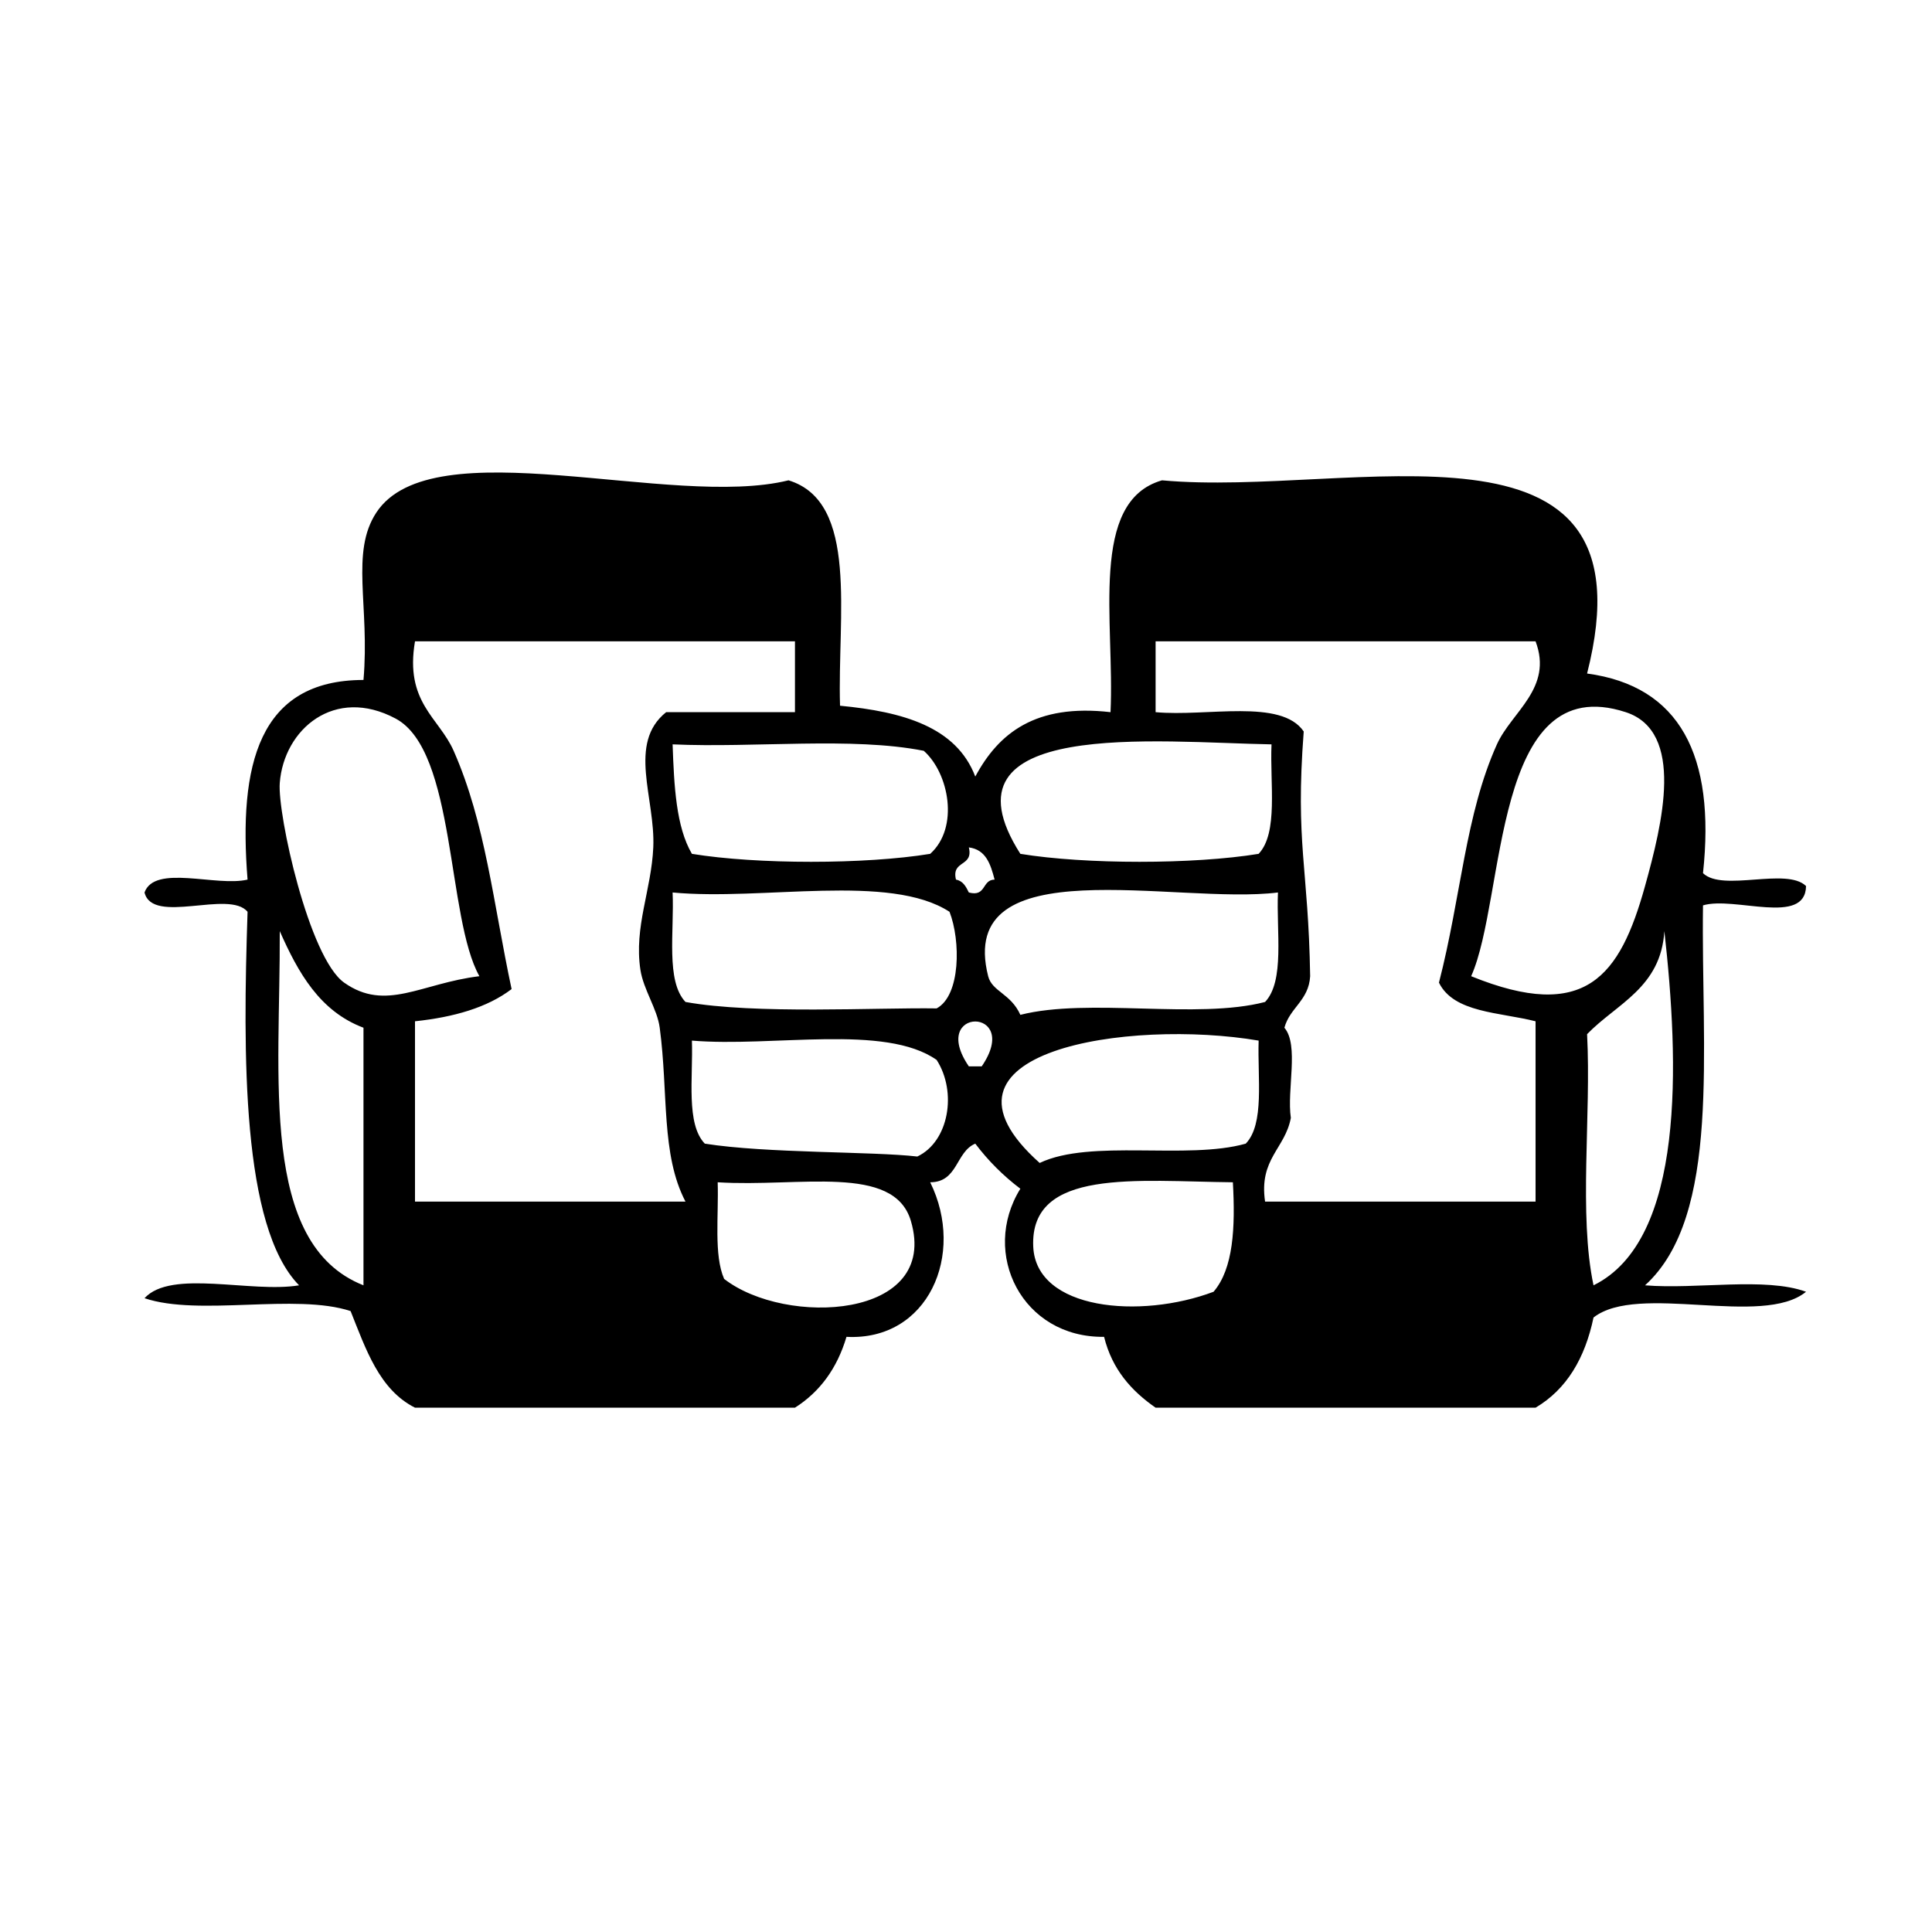 <?xml version="1.0" encoding="utf-8"?>
<!-- Generator: Adobe Illustrator 15.1.0, SVG Export Plug-In . SVG Version: 6.00 Build 0)  -->
<!DOCTYPE svg PUBLIC "-//W3C//DTD SVG 1.1//EN" "http://www.w3.org/Graphics/SVG/1.1/DTD/svg11.dtd">
<svg version="1.1" id="Layer_1" xmlns="http://www.w3.org/2000/svg" xmlns:xlink="http://www.w3.org/1999/xlink" x="0px" y="0px"
	 width="300px" height="300px" viewBox="0 0 300 300" enable-background="new 0 0 300 300" xml:space="preserve">
<path d="M264.441,135.584c3.041,2.96,12.961-0.96,16,2c-0.09,6.24-11.119,1.54-16,3c-0.32,22.35,2.881,48.221-9,59
	c8.01,0.66,18.66-1.32,25,1c-6.77,5.561-26.09-1.43-33,4c-1.33,6.34-4.18,11.15-9,14c-19.67,0-39.33,0-59,0
	c-3.74-2.6-6.74-5.92-8-11c-12.699,0.16-19.24-12.939-13-23c-2.66-2.01-4.99-4.34-7-7c-3.05,1.279-2.68,5.99-7,6
	c5.541,11.24-0.36,24.67-13,24c-1.45,4.891-4.13,8.539-8,11c-19.67,0-39.33,0-59,0c-5.54-2.791-7.62-9.051-10-15
	c-8.52-2.811-23.53,0.859-32-2c4.13-4.541,16.57-0.76,24-2c-8.92-9.09-8.73-35.93-8-58c-2.85-3.479-14.76,2.091-16-3
	c1.58-4.42,11.15-0.85,16-2c-1.42-17.75,1.68-30.99,18-31c1-11.46-2.08-19.8,2-26c8.71-13.23,45.83-0.5,64-5
	c10.98,3.35,7.57,21.1,8,35c9.74,0.93,18.06,3.27,21,11c3.609-6.72,9.32-11.34,21-10c0.67-13.99-3.41-32.74,8-36
	c29.291,2.71,76.93-12.93,66,30C260.832,106.524,266.412,117.284,264.441,135.584z M247.441,199.584
	c14.301-7.029,13.281-34.721,11-55c-0.539,8.79-7.41,11.26-12,16C247.102,173.254,245.111,188.584,247.441,199.584z
	 M255.441,137.584c2.68-9.649,6.24-23.99-3-27c-20.799-6.77-18.559,28.85-24,41C246.201,158.793,251.541,151.614,255.441,137.584z
	 M232.441,115.584c2.281-5.06,8.75-8.73,6-16c-19.67,0-39.33,0-59,0c0,3.67,0,7.33,0,11c7.92,0.74,19.5-2.16,23,3
	c-1.33,17.52,0.721,20.94,1,38c-0.219,3.779-3.139,4.859-4,8c2.301,2.699,0.361,9.641,1,14c-0.879,4.779-4.98,6.35-4,13
	c14,0,28,0,42,0c0-9.33,0-18.67,0-28c-5.58-1.42-12.699-1.301-15-6C226.912,139.104,227.512,126.544,232.441,115.584z
	 M196.441,155.584c3.08-3.26,1.73-10.939,2-17c-15.74,1.971-50.09-7.12-45,13c0.609,2.4,3.51,2.681,5,6
	C169.072,154.885,185.871,158.344,196.441,155.584z M195.441,132.584c3.08-3.26,1.73-10.939,2-17c-17.68-0.3-52.51-4.17-39,17
	C168.531,134.234,185.352,134.234,195.441,132.584z M193.441,177.584c2.941-3.061,1.811-10.189,2-16c-20.02-3.41-53.55,1.57-34,19
	C169.342,176.814,184.342,180.154,193.441,177.584z M188.441,200.584c3.08-3.59,3.391-9.949,3-17c-14.939-0.15-31.549-2.23-31,10
	C160.883,203.434,177.053,204.873,188.441,200.584z M154.441,136.584c-0.619-2.38-1.34-4.659-4-5c0.75,3.08-2.74,1.92-2,5
	c1.12,0.21,1.56,1.11,2,2C153.172,139.314,152.451,136.595,154.441,136.584z M152.441,165.584c6.35-9.291-8.35-9.291-2,0
	C151.111,165.584,151.771,165.584,152.441,165.584z M145.441,156.584c3.74-2.01,3.74-10.529,2-15c-9.29-6.04-28.99-1.68-43-3
	c0.27,6.061-1.08,13.74,2,17C117.231,157.533,136.162,156.434,145.441,156.584z M142.441,179.584c4.89-2.311,6.21-9.99,3-15
	c-8.03-5.631-25.38-1.949-38-3c0.19,5.811-0.94,12.939,2,16C119.011,179.104,135.461,178.775,142.441,179.584z M144.441,132.584
	c4.54-4.08,2.92-12.53-1-16c-11.14-2.2-26.23-0.43-39-1c0.23,6.44,0.53,12.8,3,17C117.531,134.234,134.352,134.234,144.441,132.584z
	 M112.441,198.584c9.52,7.42,33.51,6.301,29-9c-2.63-8.92-17.39-5.199-30-6C111.611,188.744,110.821,194.873,112.441,198.584z
	 M123.441,110.584c0-3.67,0-7.33,0-11c-19.67,0-39.33,0-59,0c-1.62,9.48,3.72,11.83,6,17c4.95,11.22,6.14,23.61,9,37
	c-3.78,2.879-8.97,4.359-15,5c0,9.33,0,18.67,0,28c14,0,28,0,42,0c-3.83-7.34-2.64-16.84-4-27c-0.39-2.939-2.53-5.909-3-9
	c-1.01-6.659,1.7-12.35,2-19c0.34-7.609-4.06-16.149,2-21C110.111,110.584,116.771,110.584,123.441,110.584z M74.441,151.584
	c-5.1-9.06-3.6-34.97-13-40c-9.48-5.07-17.36,1.63-18,10c-0.37,4.81,4.52,27.129,10,31
	C59.921,157.164,65.401,152.675,74.441,151.584z M56.441,199.584c0-13.33,0-26.67,0-40c-6.78-2.551-10.14-8.529-13-15
	C43.551,167.135,40.191,193.174,56.441,199.584z"/>
</svg>
